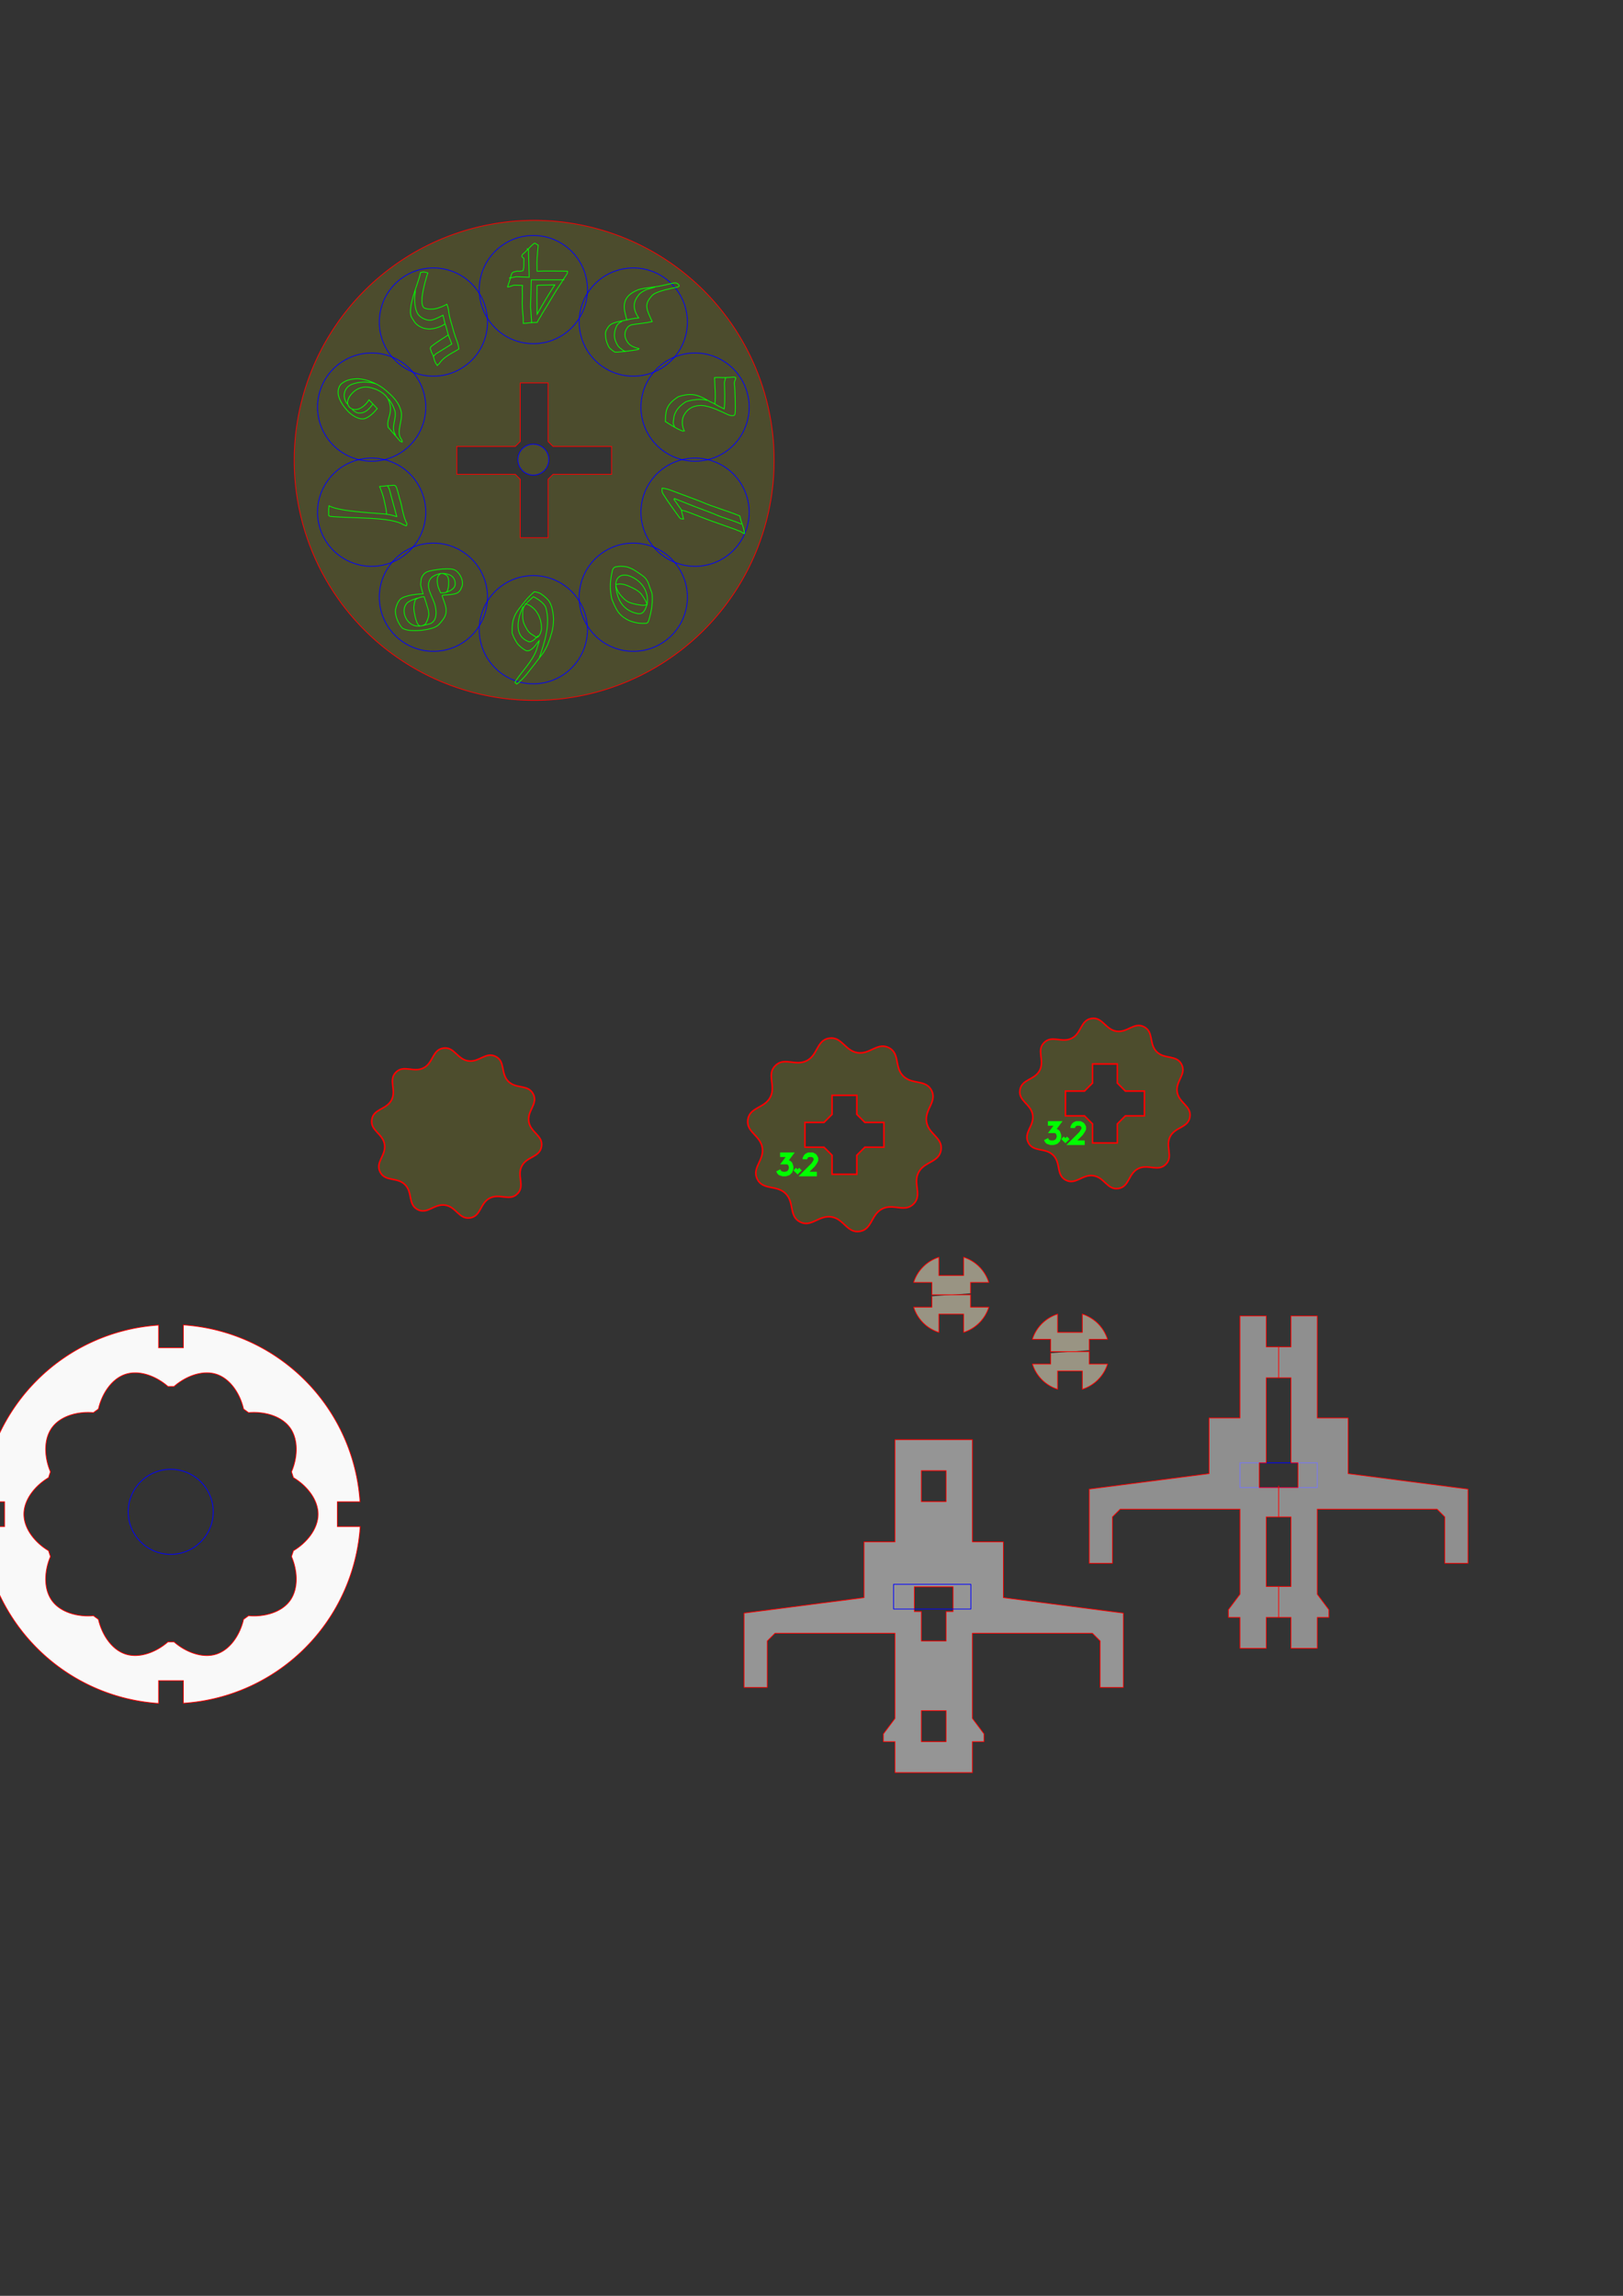 <?xml version="1.0" encoding="UTF-8" standalone="no"?>
<!-- Created with Inkscape (http://www.inkscape.org/) -->

<svg
   xmlns:dc="http://purl.org/dc/elements/1.1/"
   xmlns:cc="http://creativecommons.org/ns#"
   xmlns:rdf="http://www.w3.org/1999/02/22-rdf-syntax-ns#"
   xmlns:svg="http://www.w3.org/2000/svg"
   xmlns="http://www.w3.org/2000/svg"
   xmlns:sodipodi="http://sodipodi.sourceforge.net/DTD/sodipodi-0.dtd"
   xmlns:inkscape="http://www.inkscape.org/namespaces/inkscape"
   width="210mm"
   height="297mm"
   viewBox="0 0 210 297"
   version="1.1"
   id="svg5212"
   inkscape:version="0.92.3 (unknown)"
   sodipodi:docname="memwheel.svg">
  <rect x="0" y="0" width="210" height="297" fill="#333333" stroke="none"/>
  <defs
     id="defs5206" />
  <sodipodi:namedview
     id="base"
     pagecolor="#ffffff"
     bordercolor="#666666"
     borderopacity="1.0"
     inkscape:pageopacity="0.0"
     inkscape:pageshadow="2"
     inkscape:zoom="3.7113913"
     inkscape:cx="587.4942"
     inkscape:cy="397.83795"
     inkscape:document-units="mm"
     inkscape:current-layer="layer1"
     showgrid="false" />
  <g
     inkscape:label="Ebene 1"
     inkscape:groupmode="layer"
     id="layer1">
    <g
       id="g20223"
       transform="matrix(1,0,0,-1,-162.911,272.576)"
       style="display:inline">
      <path
         style="opacity:1;fill:#f9f9f9;fill-opacity:1;fill-rule:evenodd;stroke:#ff0000;stroke-width:0.378;stroke-linecap:round;stroke-miterlimit:4;stroke-dasharray:none;stroke-dashoffset:0;stroke-opacity:1"
         d="M 89.533 646.799 L 89.533 657.924 L 77.438 657.924 L 77.438 646.887 A 92.598 92.598 0 0 0 -8.898 733.135 L 2.225 733.135 L 2.225 745.229 L -8.811 745.229 A 92.598 92.598 0 0 0 77.438 831.566 L 77.438 820.443 L 89.533 820.443 L 89.533 831.479 A 92.598 92.598 0 0 0 175.869 745.229 L 164.744 745.229 L 164.744 733.135 L 175.781 733.135 A 92.598 92.598 0 0 0 89.533 646.799 z M 65.322 670.186 C 71.251 669.948 77.513 672.905 81.986 676.838 C 81.994 676.838 82.002 676.838 82.01 676.838 C 82.108 676.836 82.207 676.84 82.305 676.838 C 82.893 676.826 83.483 676.833 84.072 676.838 C 84.375 676.841 84.676 676.83 84.979 676.838 C 84.982 676.838 84.986 676.838 84.99 676.838 C 90.495 672.003 98.713 668.635 105.68 670.889 C 112.639 673.16 117.306 680.707 118.916 687.857 C 118.95 687.88 118.982 687.903 119.014 687.926 C 119.255 688.093 119.486 688.273 119.725 688.443 C 119.863 688.542 120.003 688.633 120.141 688.732 C 120.141 688.732 120.143 688.732 120.143 688.732 C 120.298 688.846 120.447 688.966 120.602 689.08 C 120.814 689.235 121.031 689.388 121.24 689.547 C 121.278 689.574 121.314 689.6 121.35 689.627 C 128.645 688.951 137.272 691.056 141.584 696.975 C 145.88 702.904 145.222 711.759 142.32 718.49 C 142.323 718.499 142.322 718.507 142.326 718.516 C 142.386 718.685 142.44 718.856 142.498 719.025 C 142.524 719.107 142.554 719.189 142.582 719.271 C 142.652 719.477 142.724 719.682 142.791 719.889 C 142.858 720.094 142.919 720.3 142.984 720.506 C 143.018 720.617 143.055 720.728 143.09 720.84 C 143.142 721.009 143.197 721.176 143.248 721.346 C 149.548 725.087 155.29 731.863 155.299 739.186 C 155.287 746.508 149.552 753.281 143.248 757.021 C 143.218 757.117 143.186 757.211 143.156 757.307 C 142.897 758.159 142.603 759.004 142.307 759.848 C 145.215 766.581 145.885 775.456 141.582 781.395 C 137.267 787.315 128.639 789.424 121.338 788.742 C 120.542 789.35 119.736 789.942 118.916 790.508 C 117.304 797.655 112.637 805.209 105.676 807.48 C 104.365 807.904 103.009 808.13 101.637 808.184 L 101.635 808.184 C 101.265 808.198 100.895 808.199 100.523 808.189 L 100.523 808.188 C 94.939 808.04 89.18 805.214 84.99 801.531 C 84.834 801.535 84.678 801.534 84.521 801.537 C 84.356 801.54 84.191 801.543 84.025 801.545 C 83.825 801.547 83.624 801.551 83.424 801.551 C 82.965 801.55 82.505 801.544 82.045 801.533 C 82.026 801.533 82.004 801.532 81.984 801.531 C 76.479 806.366 68.262 809.735 61.295 807.48 C 54.334 805.207 49.664 797.659 48.055 790.508 C 47.63 790.215 47.21 789.916 46.793 789.613 C 46.412 789.336 46.034 789.054 45.658 788.768 C 45.647 788.759 45.634 788.751 45.623 788.742 C 38.328 789.418 29.702 787.313 25.391 781.395 C 21.096 775.464 21.754 766.612 24.654 759.881 L 24.654 759.879 C 24.49 759.411 24.331 758.941 24.178 758.471 C 24.128 758.318 24.082 758.163 24.033 758.01 C 23.967 757.8 23.902 757.59 23.838 757.379 C 23.8 757.259 23.762 757.141 23.727 757.021 C 17.427 753.28 11.685 746.508 11.676 739.186 C 11.687 731.865 17.42 725.091 23.723 721.35 C 24.009 720.391 24.318 719.437 24.652 718.488 C 21.756 711.759 21.093 702.903 25.389 696.975 C 29.701 691.056 38.322 688.948 45.621 689.627 C 46.421 689.016 47.233 688.426 48.057 687.857 C 49.669 680.711 54.337 673.16 61.297 670.889 C 62.603 670.466 63.954 670.24 65.322 670.186 z "
         transform="matrix(0.265,0,0,-0.265,162.911,272.576)"
         id="circle20208" />
      <circle
         r="5.5"
         cy="77"
         cx="185"
         id="circle20206"
         style="opacity:1;fill:none;fill-opacity:1;fill-rule:evenodd;stroke:#0000ff;stroke-width:0.1;stroke-linecap:round;stroke-miterlimit:4;stroke-dasharray:none;stroke-dashoffset:0;stroke-opacity:1" />
    </g>
    <g
       id="g20151"
       style="display:inline"
       transform="translate(-639.377,218.955)">
      <path
         style="fill:#f9f9f9;fill-opacity:0.5;stroke:#ff0000;stroke-width:0.378;stroke-linecap:round;stroke-linejoin:round;stroke-miterlimit:4;stroke-dasharray:none;stroke-opacity:1"
         d="M 437 702.82 L 437 752.711 L 421.883 752.711 L 421.883 779.924 L 363.299 787.482 L 363.299 823.766 L 374.639 823.766 L 374.639 801.088 L 378.418 797.309 L 437 797.309 L 437 838.883 L 431.33 846.443 L 431.33 850.223 L 437 850.223 L 437 865.34 L 474.795 865.34 L 474.795 850.223 L 480.465 850.223 L 480.465 846.443 L 474.795 838.883 L 474.795 797.309 L 533.379 797.309 L 537.158 801.088 L 537.158 823.766 L 548.496 823.766 L 548.496 787.482 L 489.914 779.924 L 489.914 752.711 L 474.795 752.711 L 474.795 702.82 L 437 702.82 z M 449.852 717.939 L 461.945 717.939 L 461.945 733.057 L 449.852 733.057 L 449.852 717.939 z M 446.449 774.631 L 465.348 774.631 L 465.348 786.727 L 461.945 786.727 L 461.945 801.088 L 449.852 801.088 L 449.852 786.727 L 446.449 786.727 L 446.449 774.631 z M 449.852 835.104 L 461.945 835.104 L 461.945 850.223 L 449.852 850.223 L 449.852 835.104 z "
         transform="matrix(0.265,0,0,0.265,639.377,-218.955)"
         id="path20143" />
      <rect
         style="fill:none;fill-opacity:0.5;stroke:#0000ff;stroke-width:0.1;stroke-linecap:round;stroke-linejoin:round;stroke-miterlimit:4;stroke-dasharray:none;stroke-opacity:1"
         id="rect20141"
         width="10"
         height="3.2"
         x="755"
         y="-14" />
    </g>
    <g
       id="g6111"
       transform="translate(10)">
      <rect
         y="189.239"
         x="150.441"
         height="3.2"
         width="10"
         id="rect20153"
         style="fill:none;fill-opacity:0.5;stroke:#0000ff;stroke-width:0.1;stroke-linecap:round;stroke-linejoin:round;stroke-miterlimit:4;stroke-dasharray:none;stroke-opacity:1" />
      <path
         sodipodi:nodetypes="ccccccccccccccccccccccccccccccccccccccccccccccccccccc"
         inkscape:connector-curvature="0"
         id="path20155"
         d="m 176.941,196.239 v 6 h 3 v -9.6 l -15.5,-2 3e-5,-7.2 h -4 l -4e-5,-13.2 h -3.4 v 4 h -3.2 v -4 h -3.4 l 3e-5,13.2 h -4 l -4e-5,7.2 -15.5,2 v 9.6 h 3 v -6 l 1,-1 h 15.5 v 11 l -1.5,2 -8e-5,1 h 1.5 v 4 h 3.4 v -4 h 3.2 v 4 h 3.4 v -4 h 1.5 l -2.4e-4,-1 -1.5,-2 v -11 h 15.5 z m -23.1,-18 h 3.2 v 11 h 0.9 v 3.2 h -5 v -3.2 h 0.9 z m 0,18 h 3.2 v 9 h -3.2 z"
         style="fill:#ececec;fill-opacity:0.5;stroke:#ff0000;stroke-width:0.1;stroke-linecap:round;stroke-linejoin:round;stroke-miterlimit:4;stroke-dasharray:none;stroke-opacity:1" />
      <path
         style="fill:#f2f2f2;fill-opacity:0.5;stroke:#ff0000;stroke-width:0.1;stroke-linecap:round;stroke-linejoin:round;stroke-miterlimit:4;stroke-dasharray:none;stroke-opacity:1"
         d="m 155.441,174.239 v 4"
         id="path20157"
         inkscape:connector-curvature="0" />
      <path
         style="fill:#f2f2f2;fill-opacity:0.5;stroke:#ff0000;stroke-width:0.1;stroke-linecap:round;stroke-linejoin:round;stroke-miterlimit:4;stroke-dasharray:none;stroke-opacity:1"
         d="m 155.441,192.239 v 4"
         id="path20159"
         inkscape:connector-curvature="0" />
      <path
         style="fill:#f2f2f2;fill-opacity:0.5;stroke:#ff0000;stroke-width:0.1;stroke-linecap:round;stroke-linejoin:round;stroke-miterlimit:4;stroke-dasharray:none;stroke-opacity:1"
         d="m 155.441,205.239 v 4"
         id="path20161"
         inkscape:connector-curvature="0" />
    </g>
    <path
       style="display:inline;fill:#fff6d5;fill-opacity:0.5;stroke:#ff0000;stroke-width:0.1;stroke-linecap:round;stroke-linejoin:round"
       d="m 120.582,167.703 v 1.399 h -2.364 c 0.489,1.557 1.707,2.777 3.264,3.268 v -2.368 h 3.2 v 2.364 c 1.557,-0.489 2.777,-1.708 3.268,-3.264 h -2.369 v -1.6 h -5 v -1.6 h -2.368 c 0.492,-1.556 1.711,-2.774 3.268,-3.264 v 2.364 h 3.2 v -2.368 0 c 1.556,0.492 2.774,1.711 3.264,3.268 h -2.364 v 1.401"
       id="path20169"
       inkscape:connector-curvature="0"
       sodipodi:nodetypes="ccccccccccccccccccccc" />
    <path
       sodipodi:nodetypes="ccccccccccccccccccccc"
       inkscape:connector-curvature="0"
       id="path132865"
       d="m 135.944,175.061 v 1.399 h -2.364 c 0.489,1.557 1.707,2.777 3.264,3.268 v -2.368 h 3.2 v 2.364 c 1.557,-0.489 2.777,-1.708 3.268,-3.264 h -2.369 v -1.6 h -5 v -1.6 h -2.368 c 0.492,-1.556 1.711,-2.774 3.268,-3.264 v 2.364 h 3.2 v -2.368 0 c 1.556,0.492 2.774,1.711 3.264,3.268 h -2.364 v 1.401"
       style="display:inline;fill:#fff6d5;fill-opacity:0.5;stroke:#ff0000;stroke-width:0.1;stroke-linecap:round;stroke-linejoin:round" />
    <g
       transform="translate(-640.991,-110.538)"
       id="g19254"
       style="display:inline">
      <g
         id="g19178">
        <path
           style="fill:#ffff00;fill-opacity:0.124;stroke:#ff0000;stroke-width:0.378;stroke-linecap:round;stroke-linejoin:round;stroke-miterlimit:4;stroke-dasharray:none;stroke-opacity:1"
           d="M 260.791 107.572 A 117.165 117.165 0 0 0 147.918 193.428 A 117.165 117.165 0 0 0 229.512 337.643 A 117.165 117.165 0 0 0 373.727 256.049 A 117.165 117.165 0 0 0 292.133 111.834 A 117.165 117.165 0 0 0 260.791 107.572 z M 254.018 186.943 L 267.623 186.943 L 267.623 215.504 L 270.053 217.934 L 298.617 217.934 L 298.617 231.541 L 270.055 231.541 L 267.623 233.973 L 267.623 262.533 L 254.018 262.533 L 254.018 233.969 L 251.59 231.541 L 223.025 231.541 L 223.025 217.934 L 251.592 217.934 L 254.018 215.508 L 254.018 186.943 z "
           transform="matrix(0.265,0,0,0.265,640.991,110.538)"
           id="circle19152" />
        <circle
           transform="rotate(15.5)"
           style="fill:#ffff00;fill-opacity:0.124;stroke:#0000ff;stroke-width:0.1;stroke-linecap:round;stroke-linejoin:round;stroke-miterlimit:4;stroke-dasharray:none;stroke-opacity:1"
           id="circle19154"
           cx="729.608"
           cy="-25.922"
           r="2" />
        <circle
           inkscape:transform-center-y="-22"
           cy="148"
           cx="710"
           id="circle19156"
           style="fill:none;fill-opacity:0.5;stroke:#0000ff;stroke-width:0.1;stroke-linecap:round;stroke-linejoin:round;stroke-miterlimit:4;stroke-dasharray:none;stroke-opacity:1"
           r="7" />
        <circle
           transform="scale(-1)"
           style="fill:none;fill-opacity:0.5;stroke:#0000ff;stroke-width:0.1;stroke-linecap:round;stroke-linejoin:round;stroke-miterlimit:4;stroke-dasharray:none;stroke-opacity:1"
           id="circle19158"
           cx="-710"
           cy="-192"
           inkscape:transform-center-y="22.000031"
           r="7" />
        <circle
           r="7"
           style="fill:none;fill-opacity:0.5;stroke:#0000ff;stroke-width:0.1;stroke-linecap:round;stroke-linejoin:round;stroke-miterlimit:4;stroke-dasharray:none;stroke-opacity:1"
           id="circle19160"
           cx="474.479"
           cy="532.86"
           inkscape:transform-center-y="-17.79838"
           transform="rotate(-36)"
           inkscape:transform-center-x="12.931276" />
        <circle
           r="7"
           inkscape:transform-center-y="17.798417"
           cy="-576.86"
           cx="-474.479"
           id="circle19162"
           style="fill:none;fill-opacity:0.5;stroke:#0000ff;stroke-width:0.1;stroke-linecap:round;stroke-linejoin:round;stroke-miterlimit:4;stroke-dasharray:none;stroke-opacity:1"
           transform="rotate(144)"
           inkscape:transform-center-x="-12.931311" />
        <circle
           inkscape:transform-center-x="20.923238"
           transform="rotate(-72)"
           inkscape:transform-center-y="-6.7983753"
           cy="705.783"
           cx="57.722"
           id="circle19164"
           style="fill:none;fill-opacity:0.5;stroke:#0000ff;stroke-width:0.1;stroke-linecap:round;stroke-linejoin:round;stroke-miterlimit:4;stroke-dasharray:none;stroke-opacity:1"
           r="7" />
        <circle
           inkscape:transform-center-x="-20.923307"
           transform="rotate(108)"
           style="fill:none;fill-opacity:0.5;stroke:#0000ff;stroke-width:0.1;stroke-linecap:round;stroke-linejoin:round;stroke-miterlimit:4;stroke-dasharray:none;stroke-opacity:1"
           id="circle19166"
           cx="-57.722"
           cy="-749.783"
           inkscape:transform-center-y="6.7983911"
           r="7" />
        <circle
           r="7"
           style="fill:none;fill-opacity:0.5;stroke:#0000ff;stroke-width:0.1;stroke-linecap:round;stroke-linejoin:round;stroke-miterlimit:4;stroke-dasharray:none;stroke-opacity:1"
           id="circle19168"
           cx="-381.082"
           cy="600.717"
           inkscape:transform-center-y="6.7983702"
           transform="rotate(-108)"
           inkscape:transform-center-x="20.923259" />
        <circle
           r="7"
           inkscape:transform-center-y="-6.7983966"
           cy="-644.717"
           cx="381.082"
           id="circle19170"
           style="fill:none;fill-opacity:0.5;stroke:#0000ff;stroke-width:0.1;stroke-linecap:round;stroke-linejoin:round;stroke-miterlimit:4;stroke-dasharray:none;stroke-opacity:1"
           transform="rotate(72)"
           inkscape:transform-center-x="-20.923286" />
        <circle
           inkscape:transform-center-x="12.931287"
           transform="rotate(-144)"
           inkscape:transform-center-y="17.798395"
           cy="257.795"
           cx="-674.326"
           id="circle19172"
           style="fill:none;fill-opacity:0.5;stroke:#0000ff;stroke-width:0.1;stroke-linecap:round;stroke-linejoin:round;stroke-miterlimit:4;stroke-dasharray:none;stroke-opacity:1"
           r="7" />
        <circle
           inkscape:transform-center-x="-12.9313"
           transform="rotate(36)"
           style="fill:none;fill-opacity:0.5;stroke:#0000ff;stroke-width:0.1;stroke-linecap:round;stroke-linejoin:round;stroke-miterlimit:4;stroke-dasharray:none;stroke-opacity:1"
           id="circle19174"
           cx="674.326"
           cy="-301.795"
           inkscape:transform-center-y="-17.798402"
           r="7" />
      </g>
      <g
         id="g19184"
         transform="matrix(0.556,-1.712,1.712,0.556,578.376,199.727)"
         style="display:inline;fill:none;stroke:#00ff00;stroke-width:0.056;stroke-miterlimit:4;stroke-dasharray:none;stroke-opacity:1"
         inkscape:transform-center-x="-21.010107"
         inkscape:transform-center-y="6.3498366">
        <path
           sodipodi:nodetypes="ccccccccsscccsccccc"
           d="m 39.208,73.874 c 0.046,0.241 0.06,0.49 0.042,0.747 l -0.034,0.747 -0.065,1.421 c -0.106,1.028 -0.041,2.048 -0.124,3.027 -0.408,0.218 -0.701,0.548 -1.1,0.706 -0.03,-0.04 0.072,-0.313 0.056,-0.393 0.054,-0.496 0.044,-1.889 0.106,-2.846 0.022,-0.337 0.04,-0.674 0.056,-1.011 0.004,-0.096 0.006,-0.193 0.004,-0.289 -0.002,-0.096 -0.01,-0.193 -0.025,-0.289 -0.097,0.048 -0.192,0.104 -0.284,0.169 -0.091,0.056 -0.183,0.112 -0.274,0.169 -0.022,-0.08 -0.032,-0.14 -0.03,-0.181 0.002,-0.04 0.006,-0.068 0.013,-0.084 0.419,-0.565 0.86,-1.201 1.308,-1.722 0.053,-0.056 0.109,-0.092 0.167,-0.108 0.065,-0.024 0.126,-0.044 0.184,-0.06 z"
           style="font-style:normal;font-variant:normal;font-weight:normal;font-stretch:normal;font-size:medium;line-height:1.25;font-family:'Hand Textur';-inkscape-font-specification:'Hand Textur';letter-spacing:0px;word-spacing:0px;fill:none;fill-opacity:1;stroke:#00ff00;stroke-width:0.056;stroke-miterlimit:4;stroke-dasharray:none;stroke-opacity:1"
           id="path19180"
           inkscape:connector-curvature="0" />
        <path
           inkscape:connector-curvature="0"
           id="path19182"
           style="font-style:normal;font-variant:normal;font-weight:normal;font-stretch:normal;font-size:medium;line-height:1.25;font-family:'Hand Textur';-inkscape-font-specification:'Hand Textur';letter-spacing:0px;word-spacing:0px;fill:none;fill-opacity:1;stroke:#00ff00;stroke-width:0.056;stroke-miterlimit:4;stroke-dasharray:none;stroke-opacity:1"
           d="m 38.118,75.717 0.581,-0.77 0.069,0.007 -0.097,1.514 -0.065,1.421 c -0.106,1.028 -0.015,1.253 -0.098,2.232"
           sodipodi:nodetypes="cccccc" />
      </g>
      <g
         id="g19190"
         transform="matrix(-0.556,-1.712,1.772,-0.576,620.486,281.136)"
         style="display:inline;fill:none;stroke:#00ff00;stroke-width:0.055;stroke-miterlimit:4;stroke-dasharray:none;stroke-opacity:1"
         inkscape:transform-center-x="-20.584051"
         inkscape:transform-center-y="-6.8769351">
        <path
           sodipodi:nodetypes="ccccccccccccccsccccscccsccccscc"
           d="m 43.013,73.655 c 0.076,0.025 0.165,0.056 0.267,0.093 0.108,0.039 0.213,0.083 0.314,0.133 0.502,0.228 0.702,0.681 0.829,1.163 0,0.33 -0.035,0.598 -0.105,0.803 -0.064,0.2 -0.156,0.375 -0.276,0.524 -0.114,0.15 -0.251,0.295 -0.41,0.434 -0.159,0.133 -0.33,0.298 -0.514,0.494 0.578,0.256 1.23,0.378 1.81,0.544 -0.044,0.167 -0.098,0.329 -0.162,0.485 -0.057,0.151 -0.108,0.314 -0.152,0.487 -0.019,0.065 -0.038,0.143 -0.057,0.234 -0.019,0.084 -0.054,0.149 -0.105,0.194 -0.076,-0.031 -0.137,-0.068 -0.181,-0.111 -0.044,-0.049 -0.114,-0.085 -0.21,-0.108 l -0.438,-0.106 c -0.197,-0.054 -0.406,-0.111 -0.629,-0.172 -0.222,-0.067 -0.429,-0.129 -0.619,-0.188 -0.191,-0.059 -0.318,-0.106 -0.381,-0.14 -0.057,-0.027 -0.086,-0.068 -0.086,-0.126 0,-0.108 0.076,-0.242 0.229,-0.402 0.159,-0.158 0.33,-0.339 0.514,-0.542 0.191,-0.201 0.362,-0.427 0.514,-0.675 0.159,-0.254 0.238,-0.526 0.238,-0.819 0,-0.133 -0.025,-0.263 -0.076,-0.39 -0.044,-0.125 -0.111,-0.24 -0.2,-0.344 -0.083,-0.103 -0.181,-0.19 -0.295,-0.262 -0.276,-0.138 -0.563,-0.201 -0.87,-0.157 0.02,-0.026 -0.014,-0.072 0.007,-0.098 0.295,-0.364 0.698,-0.671 1.044,-0.949 z"
           style="font-style:normal;font-variant:normal;font-weight:normal;font-stretch:normal;font-size:medium;line-height:1.25;font-family:'Hand Textur';-inkscape-font-specification:'Hand Textur';letter-spacing:0px;word-spacing:0px;fill:none;fill-opacity:1;stroke:#00ff00;stroke-width:0.055;stroke-miterlimit:4;stroke-dasharray:none;stroke-opacity:1"
           id="path19186"
           inkscape:connector-curvature="0" />
        <path
           inkscape:connector-curvature="0"
           id="path19188"
           style="font-style:normal;font-variant:normal;font-weight:normal;font-stretch:normal;font-size:medium;line-height:1.25;font-family:'Hand Textur';-inkscape-font-specification:'Hand Textur';letter-spacing:0px;word-spacing:0px;fill:none;fill-opacity:1;stroke:#00ff00;stroke-width:0.055;stroke-miterlimit:4;stroke-dasharray:none;stroke-opacity:1"
           d="m 42.442,74.138 c 0.076,0.025 0.192,-0.035 0.294,0.003 0.108,0.039 0.213,0.083 0.314,0.133 0.502,0.228 0.738,0.69 0.865,1.172 0,0.33 -0.071,0.707 -0.141,0.912 -0.064,0.2 -0.121,0.344 -0.242,0.492 m -0.41,0.434 c -0.159,0.133 -0.364,0.329 -0.548,0.526 0.578,0.256 1.221,0.415 1.801,0.58 l 0.318,0.195"
           sodipodi:nodetypes="cccccccccc" />
      </g>
      <g
         id="g19196"
         transform="matrix(-1.456,-1.058,1.022,-1.407,716.048,311.428)"
         style="display:inline;fill:none;stroke:#00ff00;stroke-width:0.057;stroke-miterlimit:4;stroke-dasharray:none;stroke-opacity:1"
         inkscape:transform-center-x="-13.483494"
         inkscape:transform-center-y="-17.507034">
        <path
           sodipodi:nodetypes="ccccccccccsccccccccccccc"
           d="m 50.059,74.532 c 0.076,0.14 0.086,0.356 0.086,0.521 -0.009,0.259 -0.154,0.446 -0.29,0.629 -0.076,0.095 -0.16,0.191 -0.252,0.286 -0.084,0.089 -0.16,0.184 -0.227,0.286 0.109,0.089 0.223,0.187 0.341,0.295 0.739,0.622 0.706,1.256 0.265,2 -0.17,0.253 -0.408,0.475 -0.606,0.667 -0.135,0.133 -0.273,0.273 -0.416,0.419 -0.29,0.3 -0.534,0.63 -0.795,0.914 -0.067,0.064 -0.147,0.095 -0.24,0.095 -0.076,0 -0.135,-0.022 -0.177,-0.067 0.017,-0.083 0.055,-0.152 0.114,-0.21 0.358,-0.404 0.717,-0.805 0.971,-1.267 0.067,-0.127 0.101,-0.264 0.101,-0.41 0.071,-0.816 -0.335,-0.976 -1.116,-1.438 0.326,-0.387 0.686,-0.698 1.013,-1.035 0.118,-0.127 0.177,-0.264 0.177,-0.41 -0.01,-0.349 -0.116,-0.601 -0.445,-0.786 -0.354,-0.197 -0.627,-0.175 -1.115,0.027 v -0.086 c 0.36,-0.382 1.084,-1.085 1.246,-1.175 0,0 0.368,-0.035 0.555,0.036 0.341,0.165 0.603,0.399 0.81,0.706 z"
           style="font-style:normal;font-variant:normal;font-weight:normal;font-stretch:normal;font-size:medium;line-height:1.25;font-family:'Hand Textur';-inkscape-font-specification:'Hand Textur';letter-spacing:0px;word-spacing:0px;fill:none;fill-opacity:1;stroke:#00ff00;stroke-width:0.057;stroke-miterlimit:4;stroke-dasharray:none;stroke-opacity:1"
           id="path19192"
           inkscape:connector-curvature="0" />
        <path
           inkscape:connector-curvature="0"
           id="path19194"
           style="font-style:normal;font-variant:normal;font-weight:normal;font-stretch:normal;font-size:medium;line-height:1.25;font-family:'Hand Textur';-inkscape-font-specification:'Hand Textur';letter-spacing:0px;word-spacing:0px;fill:none;fill-opacity:1;stroke:#00ff00;stroke-width:0.057;stroke-miterlimit:4;stroke-dasharray:none;stroke-opacity:1"
           d="m 48.103,74.264 c 0,0 0.41,-0.051 0.678,0.03 0.577,0.227 0.829,0.62 0.928,1.188 -0.009,0.248 -0.066,0.359 -0.125,0.46 m -0.192,0.267 c -0.19,0.245 -0.407,0.463 -0.634,0.673 0.813,0.305 0.993,0.784 0.971,1.372 -0.003,0.228 -0.101,0.424 -0.189,0.61 -0.05,0.108 -0.354,0.476 -0.421,0.577"
           sodipodi:nodetypes="ccccccccc" />
      </g>
      <g
         id="g19204"
         transform="matrix(-1.8,-2.7617426e-8,2.7617426e-8,-1.8,809.554,285.585)"
         style="display:inline;fill:none;stroke:#00ff00;stroke-width:0.056;stroke-miterlimit:4;stroke-dasharray:none;stroke-opacity:1"
         inkscape:transform-center-x="-0.57488774"
         inkscape:transform-center-y="-21.800791">
        <path
           sodipodi:nodetypes="cccssccccccccccsccccccccccccccccccccc"
           d="m 55.028,74.078 c 0.165,0 0.33,-0.008 0.495,-0.025 0.171,-0.022 0.34,-0.038 0.505,-0.049 0,0.241 0.013,0.479 0.038,0.715 0.025,0.236 0.038,0.474 0.038,0.715 0,0.208 -0.003,0.419 -0.009,0.633 0.003,0.637 0.018,0.372 -0.007,0.669 0,0 0.422,0.011 0.588,0.011 0.165,-0.006 0.322,-0.13 0.487,-0.119 -0.013,0.049 -0.159,0.473 -0.178,0.533 -0.019,0.055 -0.092,0.369 -0.123,0.419 -0.066,0.118 -0.168,0.132 -0.286,0.156 -0.14,0.041 -0.126,0.03 -0.261,0.02 -0.108,0 -0.197,0.014 -0.267,0.041 -0.038,0.126 -0.057,0.255 -0.057,0.386 0.006,0.137 -0.008,0.346 -0.008,0.478 0,0.044 0.153,0.101 0.147,0.173 -0.006,0.071 -0.029,0.121 -0.067,0.148 -0.127,0.093 -0.514,0.502 -0.514,0.502 0,0 -0.178,0.183 -0.305,0.277 h -0.076 c -0.032,-0.027 -0.067,-0.052 -0.105,-0.074 -0.032,-0.016 -0.067,-0.036 -0.105,-0.058 0.06,-0.724 0.109,-0.987 0.082,-1.87 -0.579,0.02 -1.214,0.007 -1.822,0.007 -0.121,-0.006 -0.241,-0.008 -0.362,-0.008 -0.011,-0.043 -0.002,-0.073 0.021,-0.179 0.076,-0.131 0.335,-0.481 0.398,-0.618 0.529,-0.77 0.79,-1.286 1.41,-2.272 0.051,-0.104 0.108,-0.203 0.171,-0.296 0.07,-0.099 0.127,-0.203 0.171,-0.312 z m -1.261,2.695 c 0.455,-0.016 0.94,-0.009 1.273,-0.037 0.015,-0.926 0.014,-1.062 -0.006,-2.067 -0.46,0.814 -0.77,1.333 -1.267,2.104 z"
           style="font-style:normal;font-variant:normal;font-weight:normal;font-stretch:normal;font-size:medium;line-height:1.25;font-family:'Hand Textur';-inkscape-font-specification:'Hand Textur';letter-spacing:0px;word-spacing:0px;fill:none;fill-opacity:1;stroke:#00ff00;stroke-width:0.056;stroke-miterlimit:4;stroke-dasharray:none;stroke-opacity:1"
           id="path19198"
           inkscape:connector-curvature="0" />
        <path
           inkscape:connector-curvature="0"
           id="path19200"
           d="m 53.079,77.138 h 2.375 l 0.054,-1.931 -0.082,-1.178"
           style="fill:none;stroke:#00ff00;stroke-width:0.056;stroke-linecap:butt;stroke-linejoin:miter;stroke-miterlimit:4;stroke-dasharray:none;stroke-opacity:1" />
        <path
           inkscape:connector-curvature="0"
           id="path19202"
           d="m 55.776,79.391 -0.118,-0.091 -0.054,-1.976 0.934,0.036 0.517,-0.1"
           style="fill:none;stroke:#00ff00;stroke-width:0.056;stroke-linecap:butt;stroke-linejoin:miter;stroke-miterlimit:4;stroke-dasharray:none;stroke-opacity:1" />
      </g>
      <g
         id="g19212"
         transform="matrix(1.8,-3.1161099e-8,0,1.843,555.509,51.474)"
         style="display:inline;fill:none;stroke:#00ff00;stroke-width:0.055;stroke-miterlimit:4;stroke-dasharray:none;stroke-opacity:1"
         inkscape:transform-center-x="0.070844297"
         inkscape:transform-center-y="23.09499">
        <path
           sodipodi:nodetypes="ccccccccsccccccccccccccsssccccssccccccccccscccccccscccsscccc"
           d="m 85.892,73.586 c 0.056,0 0.127,0.013 0.213,0.038 0.086,0.02 0.155,0.043 0.206,0.069 0.046,0.025 0.099,0.061 0.16,0.107 0.066,0.041 0.13,0.089 0.19,0.145 0.066,0.051 0.124,0.104 0.175,0.16 0.056,0.056 0.099,0.107 0.13,0.152 0.112,0.178 0.191,0.384 0.236,0.617 0.051,0.229 0.076,0.447 0.076,0.655 0,0.315 -0.041,0.617 -0.122,0.907 -0.081,0.29 -0.18,0.577 -0.297,0.861 -0.036,0.091 -0.226,0.45 -0.328,0.587 -0.102,0.137 -1.096,1.395 -1.218,1.533 -0.122,0.142 -0.246,0.272 -0.373,0.389 -0.122,0.122 -0.224,0.208 -0.305,0.259 l -0.121,-0.107 0.023,-0.076 c 0.472,-0.719 1.22,-1.403 1.522,-2.226 0.025,-0.107 0.058,-0.211 0.099,-0.312 0.041,-0.107 0.071,-0.213 0.091,-0.32 -0.061,0.061 -0.122,0.132 -0.183,0.213 -0.061,0.081 -0.127,0.16 -0.198,0.236 -0.066,0.071 -0.14,0.132 -0.221,0.183 -0.081,0.051 -0.168,0.076 -0.259,0.076 -0.046,0 -0.107,-0.023 -0.183,-0.069 -0.076,-0.046 -0.152,-0.099 -0.229,-0.16 -0.076,-0.061 -0.147,-0.124 -0.213,-0.191 -0.061,-0.066 -0.104,-0.119 -0.13,-0.16 -0.025,-0.036 -0.056,-0.086 -0.091,-0.152 -0.036,-0.066 -0.074,-0.135 -0.114,-0.206 -0.036,-0.076 -0.066,-0.147 -0.091,-0.213 -0.025,-0.066 -0.038,-0.119 -0.038,-0.16 0,-0.254 0.013,-0.467 0.038,-0.64 0.03,-0.178 0.079,-0.34 0.145,-0.488 0.066,-0.147 0.152,-0.292 0.259,-0.434 0.107,-0.142 0.239,-0.307 0.396,-0.495 0.234,-0.291 0.431,-0.494 0.754,-0.777 z m -0.602,0.838 c -0.056,0.071 -0.099,0.137 -0.13,0.198 -0.03,0.056 -0.053,0.117 -0.069,0.183 -0.015,0.061 -0.025,0.127 -0.03,0.198 v 0.229 c 0,0.112 0.005,0.211 0.015,0.297 0.015,0.086 0.036,0.168 0.061,0.244 0.03,0.076 0.066,0.152 0.107,0.229 0.041,0.076 0.089,0.16 0.145,0.251 0.071,0.117 0.163,0.213 0.274,0.29 l 0.335,0.213 c 0.01,0.01 0.02,0.018 0.03,0.023 0.01,0.005 0.023,0.008 0.038,0.008 0.051,0 0.097,-0.023 0.137,-0.069 0.046,-0.051 0.084,-0.109 0.114,-0.175 0.03,-0.066 0.053,-0.135 0.069,-0.206 0.02,-0.071 0.03,-0.127 0.03,-0.168 0,-0.188 -0.023,-0.373 -0.069,-0.556 -0.046,-0.183 -0.117,-0.351 -0.213,-0.503 -0.091,-0.157 -0.208,-0.295 -0.351,-0.411 -0.142,-0.122 -0.307,-0.213 -0.495,-0.274 z"
           style="font-style:normal;font-variant:normal;font-weight:normal;font-stretch:normal;font-size:medium;line-height:1.25;font-family:'Hand Textur';-inkscape-font-specification:'Hand Textur';letter-spacing:0px;word-spacing:0px;fill:none;fill-opacity:1;stroke:#00ff00;stroke-width:0.055;stroke-miterlimit:4;stroke-dasharray:none;stroke-opacity:1"
           id="path19206"
           inkscape:connector-curvature="0" />
        <path
           sodipodi:nodetypes="cccc"
           inkscape:connector-curvature="0"
           id="path19208"
           d="m 85.363,74.351 0.466,-0.421 c 0,0 0.777,0.362 0.908,0.8 0.316,1.137 -0.079,2.349 -0.462,3.44"
           style="fill:none;stroke:#00ff00;stroke-width:0.055;stroke-linecap:round;stroke-linejoin:round;stroke-miterlimit:4;stroke-dasharray:none;stroke-opacity:1" />
        <path
           sodipodi:nodetypes="ccc"
           inkscape:connector-curvature="0"
           id="path19210"
           d="m 86.166,76.678 c 0,0 -0.4,0.462 -0.631,0.423 -1.127,-0.38 -0.863,-1.586 -0.454,-2.462"
           style="fill:none;stroke:#00ff00;stroke-width:0.055;stroke-linecap:round;stroke-linejoin:round;stroke-miterlimit:4;stroke-dasharray:none;stroke-opacity:1" />
      </g>
      <g
         id="g19218"
         transform="matrix(1.557,-1.131,1.167,1.606,491.009,169.116)"
         style="display:inline;fill:none;stroke:#00ff00;stroke-width:0.051;stroke-miterlimit:4;stroke-dasharray:none;stroke-opacity:1"
         inkscape:transform-center-x="-12.078186"
         inkscape:transform-center-y="16.642021">
        <path
           sodipodi:nodetypes="csccccccccsccccsccccscccccccccccccccccsscccccsccccc"
           d="m 91.898,73.979 h 0.061 c 0.02,0 0.041,0.005 0.061,0.015 0.051,0.02 0.109,0.051 0.175,0.091 0.066,0.036 0.13,0.076 0.191,0.122 0.061,0.046 0.119,0.094 0.175,0.145 0.056,0.051 0.099,0.099 0.13,0.145 0.102,0.137 0.183,0.282 0.244,0.434 0.061,0.147 0.119,0.302 0.175,0.465 0.025,0.071 0.046,0.137 0.061,0.198 0.02,0.061 0.03,0.127 0.03,0.198 0,0.147 -0.025,0.292 -0.076,0.434 -0.046,0.137 -0.086,0.274 -0.122,0.411 -0.025,0.107 -0.061,0.191 -0.107,0.251 -0.339,0.531 -0.809,0.93 -1.204,1.212 -0.051,0.041 -0.099,0.061 -0.145,0.061 -0.036,0 -0.061,-0.005 -0.076,-0.015 -0.163,-0.097 -0.315,-0.211 -0.457,-0.343 -0.137,-0.132 -0.257,-0.277 -0.358,-0.434 -0.076,-0.122 -0.142,-0.264 -0.198,-0.427 -0.051,-0.168 -0.076,-0.325 -0.076,-0.472 0,-0.051 0.005,-0.124 0.015,-0.221 0.015,-0.102 0.033,-0.203 0.053,-0.305 0.025,-0.102 0.048,-0.198 0.069,-0.29 0.025,-0.097 0.051,-0.168 0.076,-0.213 0.29,-0.598 0.663,-0.998 1.105,-1.372 0.081,-0.061 0.147,-0.091 0.198,-0.091 z m -0.724,1.577 c 0,0.142 0.018,0.305 0.053,0.488 0.041,0.183 0.109,0.33 0.206,0.442 0.046,0.056 0.099,0.122 0.16,0.198 0.066,0.071 0.135,0.142 0.206,0.213 0.071,0.071 0.145,0.135 0.221,0.191 0.076,0.051 0.152,0.081 0.229,0.091 0.02,-0.041 0.036,-0.091 0.046,-0.152 0.015,-0.066 0.025,-0.135 0.03,-0.206 0.01,-0.071 0.015,-0.14 0.015,-0.206 0.005,-0.071 0.008,-0.13 0.008,-0.175 0,-0.081 -0.015,-0.17 -0.046,-0.267 -0.03,-0.097 -0.069,-0.191 -0.114,-0.282 -0.046,-0.097 -0.097,-0.188 -0.152,-0.274 -0.051,-0.091 -0.099,-0.17 -0.145,-0.236 -0.071,-0.102 -0.142,-0.183 -0.213,-0.244 -0.066,-0.061 -0.155,-0.119 -0.267,-0.175 -0.02,-0.01 -0.038,-0.015 -0.053,-0.015 -0.03,0 -0.058,0.028 -0.084,0.084 -0.02,0.051 -0.038,0.112 -0.053,0.183 -0.015,0.066 -0.028,0.135 -0.038,0.206 -0.005,0.066 -0.008,0.112 -0.008,0.137 z"
           style="font-style:normal;font-variant:normal;font-weight:normal;font-stretch:normal;font-size:medium;line-height:1.25;font-family:'Hand Textur';-inkscape-font-specification:'Hand Textur';letter-spacing:0px;word-spacing:0px;fill:none;fill-opacity:1;stroke:#00ff00;stroke-width:0.051;stroke-miterlimit:4;stroke-dasharray:none;stroke-opacity:1"
           id="path19214"
           inkscape:connector-curvature="0" />
        <path
           sodipodi:nodetypes="cccccc"
           inkscape:connector-curvature="0"
           id="path19216"
           d="m 91.273,75.016 c -0.517,0.868 -0.525,1.617 0.105,2.289 0.223,0.219 0.439,0.184 0.875,-0.127 0.52,-0.485 0.695,-1.278 0.24,-2.062 -0.274,-0.455 -0.727,-0.665 -1.142,-0.208 v 0"
           style="fill:none;stroke:#00ff00;stroke-width:0.051;stroke-linecap:round;stroke-linejoin:round;stroke-miterlimit:4;stroke-dasharray:none;stroke-opacity:1" />
      </g>
      <g
         style="display:inline;fill:none;stroke:#00ff00;stroke-width:0.067;stroke-miterlimit:4;stroke-dasharray:none;stroke-opacity:1"
         transform="matrix(-1.214,0.882,-0.882,-1.214,839.195,191.353)"
         id="g19226"
         inkscape:transform-center-x="12.71634"
         inkscape:transform-center-y="-18.210579">
        <path
           inkscape:connector-curvature="0"
           id="path19220"
           style="font-style:normal;font-variant:normal;font-weight:normal;font-stretch:normal;font-size:medium;line-height:1.25;font-family:'Hand Textur';-inkscape-font-specification:'Hand Textur';letter-spacing:0px;word-spacing:0px;fill:none;fill-opacity:1;stroke:#00ff00;stroke-width:0.067;stroke-miterlimit:4;stroke-dasharray:none;stroke-opacity:1"
           d="m 62.996,73.581 h 0.112 c 0.037,-0.007 0.075,-0.018 0.112,-0.032 v 0.095 c 0,0.198 -0.042,0.388 -0.126,0.572 -0.075,0.183 -0.122,0.37 -0.14,0.561 -0.037,0.064 -0.061,0.138 -0.07,0.222 -0.009,0.078 -0.061,0.138 -0.154,0.18 -0.065,0.007 -0.131,0.011 -0.196,0.011 h -0.196 c -0.243,0 -0.482,-0.007 -0.716,-0.021 -0.234,-0.014 -0.472,-0.028 -0.716,-0.042 -0.056,0.155 -0.117,0.31 -0.182,0.466 -0.065,0.148 -0.117,0.303 -0.154,0.466 0.299,0.014 0.575,0.071 0.828,0.169 0.253,0.092 0.468,0.215 0.645,0.37 0.178,0.148 0.313,0.325 0.407,0.529 0.103,0.198 0.154,0.406 0.154,0.624 0,0.078 -0.005,0.152 -0.014,0.222 0,0.064 -0.005,0.134 -0.014,0.212 -0.009,0.113 -0.065,0.254 -0.168,0.423 -0.632,0.906 -2.124,1.704 -2.729,2.275 -0.075,-0.035 -0.145,-0.067 -0.21,-0.095 -0.065,-0.021 -0.279,-0.297 -0.279,-0.297 0,0 2.274,-1.613 2.026,-2.264 -0.103,-0.169 -0.243,-0.314 -0.421,-0.434 -0.178,-0.127 -0.384,-0.226 -0.617,-0.296 -0.234,-0.078 -0.477,-0.131 -0.73,-0.159 0.056,-0.219 0.14,-0.427 0.253,-0.624 0.112,-0.198 0.206,-0.399 0.281,-0.603 l 0.253,-0.699 c 0.094,-0.24 0.178,-0.48 0.253,-0.72 0.056,-0.183 0.108,-0.363 0.154,-0.54 0.056,-0.183 0.136,-0.363 0.239,-0.54 0.215,0.014 0.43,0.035 0.645,0.064 0.224,0.028 0.449,0.042 0.673,0.042 0.29,0 0.557,-0.046 0.8,-0.138 z"
           sodipodi:nodetypes="cccsccccsssccccccscccccccccccccccccscc" />
        <path
           style="fill:none;stroke:#00ff00;stroke-width:0.067;stroke-linecap:butt;stroke-linejoin:miter;stroke-miterlimit:4;stroke-dasharray:none;stroke-opacity:1"
           d="m 63.025,74.388 -0.272,0.05 -1.632,-0.121 -0.216,0.809"
           id="path19222"
           inkscape:connector-curvature="0" />
        <path
           style="fill:none;stroke:#00ff00;stroke-width:0.067;stroke-linecap:butt;stroke-linejoin:miter;stroke-miterlimit:4;stroke-dasharray:none;stroke-opacity:1"
           d="m 60.569,76.058 -0.293,0.717 c 0,0 0.886,0.101 1.158,0.302 0.272,0.201 0.524,0.594 0.534,1.027 -0.02,0.534 -0.514,1.249 -0.705,1.44 -0.191,0.191 -0.342,0.393 -0.342,0.393"
           id="path19224"
           inkscape:connector-curvature="0"
           sodipodi:nodetypes="ccsccc" />
      </g>
      <g
         style="display:inline;fill:none;stroke:#00ff00;stroke-width:0.066;stroke-miterlimit:4;stroke-dasharray:none;stroke-opacity:1"
         transform="matrix(0.464,1.427,-1.477,0.48,767.407,35.132)"
         id="g19232"
         inkscape:transform-center-x="21.485345"
         inkscape:transform-center-y="5.9051793">
        <path
           inkscape:connector-curvature="0"
           id="path19228"
           style="font-style:normal;font-variant:normal;font-weight:normal;font-stretch:normal;font-size:medium;line-height:1.25;font-family:'Hand Textur';-inkscape-font-specification:'Hand Textur';letter-spacing:0px;word-spacing:0px;fill:none;fill-opacity:1;stroke:#00ff00;stroke-width:0.066;stroke-miterlimit:4;stroke-dasharray:none;stroke-opacity:1"
           d="m 73.264,73.601 c 0.768,-0.008 1.503,0.204 2.286,0.07 l 0.138,0.085 c 0,0.048 -0.021,0.084 -0.064,0.11 -0.035,0.026 -0.06,0.06 -0.074,0.1 -0.994,0.732 -1.822,3.723 -2.656,5.59 -0.042,0.067 -0.081,0.099 -0.116,0.096 -0.028,-0.003 -0.053,-0.008 -0.074,-0.016 -0.021,-0.008 -0.042,-0.016 -0.064,-0.024 -0.278,-0.08 -0.401,-0.111 -0.644,-0.229 0.706,-0.639 1.584,-2.901 2.219,-4.348 -0.155,-0.051 -0.481,-0.092 -0.665,-0.11 -0.176,-0.017 -0.346,-0.034 -0.508,-0.049 -0.205,-0.02 -0.42,-0.029 -0.646,-0.027 -0.219,0.003 -0.43,0.012 -0.635,0.028 0.09,-0.438 0.155,-0.678 0.261,-1.097 0,0 0.006,-0.205 0.269,-0.214 0.158,-0.005 0.448,9.92e-4 0.973,0.035 z"
           sodipodi:nodetypes="ccccccccccccccccsc" />
        <path
           style="fill:none;stroke:#00ff00;stroke-width:0.066;stroke-linecap:round;stroke-linejoin:round;stroke-miterlimit:4;stroke-dasharray:none;stroke-opacity:1"
           d="m 71.925,74.225 0.29,-0.048 2.476,0.116 c -0.109,0.152 -0.315,0.411 -0.476,0.743"
           id="path19230"
           inkscape:connector-curvature="0"
           sodipodi:nodetypes="cccc" />
      </g>
      <g
         style="display:inline;fill:none;stroke:#00ff00;stroke-width:0.069;stroke-miterlimit:4;stroke-dasharray:none;stroke-opacity:1"
         transform="matrix(1.214,0.882,-0.818,1.126,662.82,31.656)"
         id="g19242"
         inkscape:transform-center-x="13.567217"
         inkscape:transform-center-y="18.123311">
        <path
           inkscape:connector-curvature="0"
           id="path19234"
           style="font-style:normal;font-variant:normal;font-weight:normal;font-stretch:normal;font-size:medium;line-height:1.25;font-family:'Hand Textur';-inkscape-font-specification:'Hand Textur';letter-spacing:0px;word-spacing:0px;fill:none;fill-opacity:1;stroke:#00ff00;stroke-width:0.069;stroke-miterlimit:4;stroke-dasharray:none;stroke-opacity:1"
           d="m 79.836,73.068 c 0.526,0.01 1.038,0.362 1.217,0.783 0.014,0.085 0.032,0.169 0.053,0.254 0.021,0.078 0.032,0.162 0.032,0.254 0,0.148 -0.035,0.279 -0.106,0.392 -0.071,0.113 -0.159,0.222 -0.265,0.328 -0.099,0.099 -0.201,0.198 -0.307,0.296 -0.106,0.099 -0.25,0.205 -0.313,0.318 0.148,0.148 0.356,0.279 0.504,0.392 0.148,0.106 0.279,0.219 0.392,0.339 0.113,0.12 0.205,0.261 0.275,0.423 0.071,0.162 0.106,0.363 0.106,0.603 0,0.113 -0.004,0.229 -0.011,0.349 -0.007,0.12 -0.021,0.233 -0.042,0.339 -0.035,0.183 -0.145,0.399 -0.328,0.646 -0.183,0.247 -0.399,0.487 -0.646,0.72 -0.24,0.226 -0.487,0.42 -0.741,0.582 -0.254,0.155 -0.473,0.233 -0.656,0.233 -0.52,-0.13 -1.122,-0.524 -1.386,-1.005 -0.042,-0.099 -0.081,-0.201 -0.116,-0.307 -0.028,-0.106 -0.053,-0.212 -0.074,-0.318 -0.014,-0.106 -0.021,-0.194 -0.021,-0.265 0,-0.191 0.064,-0.385 0.191,-0.582 0.134,-0.198 0.275,-0.381 0.423,-0.55 0.155,-0.169 0.296,-0.31 0.423,-0.423 0.134,-0.12 0.294,-0.256 0.294,-0.256 -0.247,-0.218 -0.46,-0.355 -0.644,-0.569 -0.085,-0.155 -0.159,-0.289 -0.222,-0.402 -0.056,-0.12 -0.085,-0.272 -0.085,-0.455 0,-0.12 0.018,-0.226 0.053,-0.318 0.035,-0.092 0.088,-0.187 0.159,-0.286 0.071,-0.099 0.183,-0.233 0.339,-0.402 0.155,-0.169 0.321,-0.335 0.497,-0.497 0.183,-0.169 0.363,-0.314 0.54,-0.434 0.183,-0.12 0.339,-0.18 0.466,-0.18 z m -0.953,1.323 c 0,0.106 0.028,0.212 0.085,0.318 0.056,0.106 0.127,0.208 0.212,0.307 0.092,0.099 0.187,0.191 0.286,0.275 0.099,0.078 0.436,0.284 0.436,0.284 0,0 0.142,-0.094 0.199,-0.157 0.075,-0.084 0.18,-0.145 0.18,-0.286 0,-0.078 -0.028,-0.183 -0.085,-0.318 -0.056,-0.134 -0.127,-0.265 -0.212,-0.392 -0.078,-0.134 -0.166,-0.247 -0.265,-0.339 -0.099,-0.099 -0.19,-0.148 -0.275,-0.148 -0.162,0 -0.296,0.032 -0.402,0.095 -0.106,0.056 -0.159,0.176 -0.159,0.36 z m 0.064,2.373 c 0,0 -0.12,0.118 -0.169,0.167 -0.042,0.049 -0.085,0.109 -0.127,0.18 -0.042,0.071 -0.081,0.141 -0.116,0.212 -0.028,0.064 -0.042,0.109 -0.042,0.138 0,0.021 0.011,0.064 0.032,0.127 0.021,0.064 0.046,0.131 0.074,0.201 0.035,0.064 0.067,0.127 0.095,0.191 0.028,0.064 0.049,0.106 0.064,0.127 0.049,0.078 0.127,0.18 0.233,0.307 0.113,0.12 0.233,0.24 0.36,0.36 0.134,0.12 0.265,0.226 0.392,0.318 0.134,0.085 0.243,0.127 0.328,0.127 h 0.021 c 0.007,-0.007 0.018,-0.011 0.032,-0.011 0.078,-0.056 0.145,-0.123 0.201,-0.201 0.064,-0.085 0.095,-0.176 0.095,-0.275 0,-0.056 -0.007,-0.127 -0.021,-0.212 -0.014,-0.092 -0.035,-0.18 -0.064,-0.265 -0.021,-0.092 -0.049,-0.176 -0.085,-0.254 -0.028,-0.085 -0.06,-0.148 -0.095,-0.191 -0.042,-0.049 -0.12,-0.157 -0.233,-0.263 -0.325,-0.279 -0.673,-0.546 -0.974,-0.783 z"
           sodipodi:nodetypes="cccscccccccssccccccccsccccccscccccccsscccsssccscsccccsscsccccscccscccccc" />
        <path
           style="fill:none;stroke:#00ff00;stroke-width:0.069;stroke-linecap:round;stroke-linejoin:round;stroke-miterlimit:4;stroke-dasharray:none;stroke-opacity:1"
           d="m 80.271,75.211 c 0,0 0.512,-0.657 0.193,-1.112 -0.405,-0.58 -0.929,-0.424 -1.383,-0.106"
           id="path19236"
           inkscape:connector-curvature="0"
           sodipodi:nodetypes="csc" />
        <path
           style="fill:none;stroke:#00ff00;stroke-width:0.069;stroke-linecap:round;stroke-linejoin:round;stroke-miterlimit:4;stroke-dasharray:none;stroke-opacity:1"
           d="m 78.932,74.12 c 0,0 -0.508,0.53 -0.441,1.062 0.097,0.851 1.103,1.122 1.702,1.673 0.6,0.551 0.803,1.161 0.561,1.586 -0.068,0.126 -0.397,0.513 -0.416,0.532"
           id="path19238"
           inkscape:connector-curvature="0"
           sodipodi:nodetypes="ccscc" />
        <path
           style="fill:none;stroke:#00ff00;stroke-width:0.069;stroke-linecap:round;stroke-linejoin:round;stroke-miterlimit:4;stroke-dasharray:none;stroke-opacity:1"
           d="m 78.549,77.242 c 0,0 -0.474,0.677 -0.474,0.977 -0.048,0.667 0.53,1.209 1.132,1.306 0.569,0.091 0.915,-0.318 0.915,-0.318"
           id="path19240"
           inkscape:connector-curvature="0"
           sodipodi:nodetypes="ccsc" />
      </g>
      <g
         style="display:inline;fill:none;stroke:#00ff00;stroke-width:0.069;stroke-miterlimit:4;stroke-dasharray:none;stroke-opacity:1"
         transform="matrix(-0.439,1.351,-1.422,-0.462,827.159,107.363)"
         id="g19252">
        <path
           style="font-style:normal;font-variant:normal;font-weight:normal;font-stretch:normal;font-size:medium;line-height:1.25;font-family:'Hand Textur';-inkscape-font-specification:'Hand Textur';letter-spacing:0px;word-spacing:0px;fill:none;fill-opacity:1;stroke:#00ff00;stroke-width:0.069;stroke-miterlimit:4;stroke-dasharray:none;stroke-opacity:1"
           d="m 66.867,76.7 c 0.836,0.203 1.406,0.732 1.234,1.301 -0.2,0.493 -0.684,0.48 -1.088,0.355 -0.404,-0.125 -0.922,-0.413 -1.149,-1.005 -0.227,-0.592 -0.125,-1.706 0.413,-2.209 0.538,-0.502 1.113,-0.549 1.567,-0.557 0.454,-0.008 0.525,-0.04 0.857,-0.183 l 0.869,-1.37 c 0.003,-0.027 0.025,-0.139 0.017,-0.194 l 2e-6,-2.55e-4 c -0.125,0.02 -0.179,0.109 -0.233,0.164 -0.451,0.62 -1.566,0.354 -2.314,0.707 -0.798,0.437 -1.174,1.123 -1.578,2.133 -0.261,0.768 -0.297,1.642 -0.121,2.306 0.184,0.535 0.42,0.922 0.839,1.209 0.259,0.2 0.748,0.192 1.116,0.002 0.517,-0.267 0.909,-0.831 1.088,-1.123 0.334,-0.514 0.532,-1.331 0.193,-1.732 -0.27,-0.308 -0.731,-0.547 -1.186,-0.714 z"
           id="path19244"
           inkscape:connector-curvature="0"
           sodipodi:nodetypes="cczzzzcccccccccscccc" />
        <path
           style="fill:none;stroke:#00ff00;stroke-width:0.069;stroke-linecap:round;stroke-linejoin:round;stroke-miterlimit:4;stroke-dasharray:none;stroke-opacity:1"
           d="m 69.157,73.588 c -0.546,0.621 -1.454,0.306 -2.077,0.695 -0.327,0.233 -0.59,0.462 -0.819,0.798"
           id="path19246"
           inkscape:connector-curvature="0"
           sodipodi:nodetypes="ccc" />
        <path
           style="fill:none;stroke:#00ff00;stroke-width:0.069;stroke-linecap:round;stroke-linejoin:round;stroke-miterlimit:4;stroke-dasharray:none;stroke-opacity:1"
           d="m 65.286,76.625 c 0.043,0.871 0.338,1.396 0.654,1.823 0.492,0.666 1.419,0.579 1.88,-0.053"
           id="path19248"
           inkscape:connector-curvature="0"
           sodipodi:nodetypes="csc" />
        <path
           style="fill:none;stroke:#00ff00;stroke-width:0.069;stroke-linecap:round;stroke-linejoin:round;stroke-miterlimit:4;stroke-dasharray:none;stroke-opacity:1"
           d="m 68.192,77.797 c 0.156,-0.391 0.153,-0.508 0.06,-0.734 -0.187,-0.454 -0.645,-0.634 -1.084,-0.78"
           id="path19250"
           inkscape:connector-curvature="0"
           sodipodi:nodetypes="csc" />
      </g>
    </g>
    <g
       style="display:inline"
       transform="translate(-114.712,-129.421)"
       id="g133851">
      <path
         inkscape:transform-center-y="-6.724011e-06"
         inkscape:transform-center-x="-2.506566e-06"
         d="m 181.661,283.856 c -1.022,1.022 -2.282,-0.098 -3.571,0.559 -1.288,0.656 -1.123,2.334 -2.551,2.56 -1.428,0.226 -1.789,-1.421 -3.217,-1.647 -1.428,-0.226 -2.28,1.228 -3.568,0.572 -1.288,-0.656 -0.612,-2.201 -1.635,-3.223 -1.022,-1.022 -2.567,-0.347 -3.223,-1.635 -0.656,-1.288 0.798,-2.141 0.572,-3.568 -0.226,-1.428 -1.873,-1.789 -1.647,-3.217 0.226,-1.428 1.904,-1.263 2.56,-2.551 0.656,-1.288 -0.464,-2.548 0.559,-3.57 1.022,-1.022 2.282,0.098 3.57,-0.559 1.288,-0.656 1.123,-2.334 2.551,-2.56 1.428,-0.226 1.789,1.421 3.217,1.647 1.428,0.226 2.28,-1.228 3.568,-0.572 1.288,0.656 0.612,2.201 1.635,3.223 1.022,1.022 2.567,0.347 3.223,1.635 0.656,1.288 -0.798,2.141 -0.572,3.568 0.226,1.428 1.873,1.789 1.647,3.217 -0.226,1.428 -1.904,1.263 -2.56,2.551 -0.656,1.288 0.464,2.548 -0.559,3.57 z"
         inkscape:randomized="0"
         inkscape:rounded="0.4"
         inkscape:flatsided="false"
         sodipodi:arg2="1.0995574"
         sodipodi:arg1="0.78539816"
         sodipodi:r2="9.448246"
         sodipodi:r1="11.115584"
         sodipodi:cy="275.99619"
         sodipodi:cx="173.80104"
         sodipodi:sides="10"
         id="path133849"
         style="opacity:1;fill:#ffff00;fill-opacity:0.125;fill-rule:evenodd;stroke:#ff0000;stroke-width:0.2;stroke-linecap:round;stroke-miterlimit:4;stroke-dasharray:none;stroke-dashoffset:0;stroke-opacity:1"
         sodipodi:type="star" />
    </g>
    <g
       id="g6079">
      <path
         id="path133853"
         transform="scale(0.265)"
         d="M 533.895 497.111 C 533.587 497.112 533.265 497.138 532.928 497.191 C 527.531 498.046 528.157 504.389 523.289 506.869 C 518.421 509.35 513.656 505.117 509.793 508.98 C 505.93 512.844 510.162 517.607 507.682 522.475 C 505.201 527.343 498.861 526.717 498.006 532.113 C 497.151 537.51 503.376 538.877 504.23 544.273 C 505.085 549.67 499.588 552.892 502.068 557.76 C 504.549 562.628 510.387 560.074 514.25 563.938 C 518.113 567.801 515.56 573.639 520.428 576.119 C 525.296 578.6 528.518 573.102 533.914 573.957 C 539.31 574.812 540.676 581.036 546.072 580.182 C 551.469 579.327 550.845 572.984 555.713 570.504 C 560.581 568.024 565.344 572.256 569.207 568.393 C 573.07 564.529 568.838 559.766 571.318 554.898 C 573.799 550.03 580.139 550.654 580.994 545.258 C 581.849 539.862 575.624 538.496 574.77 533.1 C 573.915 527.703 579.414 524.481 576.934 519.613 C 574.453 514.745 568.613 517.299 564.75 513.436 C 560.887 509.572 563.44 503.734 558.572 501.254 C 553.704 498.774 550.482 504.271 545.086 503.416 C 540.027 502.615 538.511 497.094 533.895 497.111 z M 533.453 519.41 L 545.547 519.41 L 545.547 528.697 L 549.488 532.639 L 558.775 532.639 L 558.775 544.732 L 549.488 544.732 L 545.547 548.674 L 545.547 557.961 L 533.453 557.961 L 533.453 548.674 L 529.512 544.732 L 520.225 544.732 L 520.225 532.639 L 529.512 532.639 L 533.453 528.697 L 533.453 519.41 z "
         style="opacity:1;fill:#ffff00;fill-opacity:0.125;fill-rule:evenodd;stroke:#ff0000;stroke-width:0.756;stroke-linecap:round;stroke-miterlimit:4;stroke-dasharray:none;stroke-dashoffset:0;stroke-opacity:1" />
      <g
         style="display:inline;stroke:#00ff00;stroke-width:2.223"
         inkscape:label="Hershey Text"
         transform="matrix(0.119,0,0,0.119,134.994,146.762)"
         id="g133863">
        <path
           inkscape:connector-curvature="0"
           d="M -5,-12 H 6 l -6,8 h 3 l 2,1 1,1 1,3 V 3 L 6,6 4,8 1,9 H -2 L -5,8 -6,7 -7,5"
           style="fill:none;stroke:#00ff00;stroke-width:4.94"
           id="path133857"
           transform="translate(10)" />
        <path
           inkscape:connector-curvature="0"
           d="M 0,4 -1,5 0,6 1,5 0,4"
           style="fill:none;stroke:#00ff00;stroke-width:4.94"
           id="path133859"
           transform="translate(24)" />
        <path
           inkscape:connector-curvature="0"
           d="m -6,-7 v -1 l 1,-2 1,-1 2,-1 h 4 l 2,1 1,1 1,2 v 2 L 5,-4 3,-1 -7,9 H 7"
           style="fill:none;stroke:#00ff00;stroke-width:4.94"
           id="path133861"
           transform="translate(38)" />
      </g>
    </g>
    <g
       transform="translate(-215.892,-129.421)"
       id="g133881"
       style="display:inline">
      <path
         style="opacity:1;fill:#ffff00;fill-opacity:0.125;fill-rule:evenodd;stroke:#ff0000;stroke-width:0.756;stroke-linecap:round;stroke-miterlimit:4;stroke-dasharray:none;stroke-dashoffset:0;stroke-opacity:1"
         d="M 405.936 506.742 C 405.586 506.743 405.221 506.773 404.838 506.834 C 398.706 507.805 399.415 515.011 393.883 517.83 C 388.351 520.649 382.939 515.838 378.549 520.229 C 374.159 524.619 378.969 530.031 376.15 535.562 C 373.332 541.094 366.124 540.385 365.152 546.518 C 364.181 552.65 371.255 554.202 372.227 560.334 C 373.198 566.466 366.951 570.128 369.77 575.66 C 372.588 581.192 379.221 578.29 383.611 582.68 C 388.001 587.07 385.101 593.705 390.633 596.523 C 396.165 599.342 399.825 593.095 405.957 594.066 C 412.089 595.038 413.641 602.11 419.773 601.139 C 425.906 600.167 425.197 592.961 430.729 590.143 C 436.26 587.324 441.674 592.134 446.064 587.744 C 450.455 583.354 445.644 577.94 448.463 572.408 C 451.282 566.876 458.488 567.587 459.459 561.455 C 460.43 555.323 453.358 553.771 452.387 547.639 C 451.415 541.507 457.662 537.844 454.844 532.312 C 452.025 526.781 445.39 529.681 441 525.291 C 436.61 520.901 439.512 514.268 433.98 511.449 C 428.449 508.631 424.786 514.877 418.654 513.906 C 412.905 512.996 411.181 506.723 405.936 506.742 z M 406.26 534.711 L 418.354 534.711 L 418.354 543.998 L 422.295 547.939 L 431.582 547.939 L 431.582 560.033 L 422.295 560.033 L 418.354 563.975 L 418.354 573.262 L 406.26 573.262 L 406.26 563.975 L 402.318 560.033 L 393.031 560.033 L 393.031 547.939 L 402.318 547.939 L 406.26 543.998 L 406.26 534.711 z "
         transform="matrix(0.265,0,0,0.265,215.892,129.421)"
         id="path133871" />
      <g
         id="g133879"
         transform="matrix(0.119,0,0,0.119,316.233,280.23)"
         inkscape:label="Hershey Text"
         style="stroke:#00ff00;stroke-width:2.223">
        <path
           transform="translate(10)"
           id="path133873"
           style="fill:none;stroke:#00ff00;stroke-width:4.94"
           d="M -5,-12 H 6 l -6,8 h 3 l 2,1 1,1 1,3 V 3 L 6,6 4,8 1,9 H -2 L -5,8 -6,7 -7,5"
           inkscape:connector-curvature="0" />
        <path
           transform="translate(24)"
           id="path133875"
           style="fill:none;stroke:#00ff00;stroke-width:4.94"
           d="M 0,4 -1,5 0,6 1,5 0,4"
           inkscape:connector-curvature="0" />
        <path
           transform="translate(38)"
           id="path133877"
           style="fill:none;stroke:#00ff00;stroke-width:4.94"
           d="m -6,-7 v -1 l 1,-2 1,-1 2,-1 h 4 l 2,1 1,1 1,2 v 2 L 5,-4 3,-1 -7,9 H 7"
           inkscape:connector-curvature="0" />
      </g>
    </g>
  </g>
</svg>
